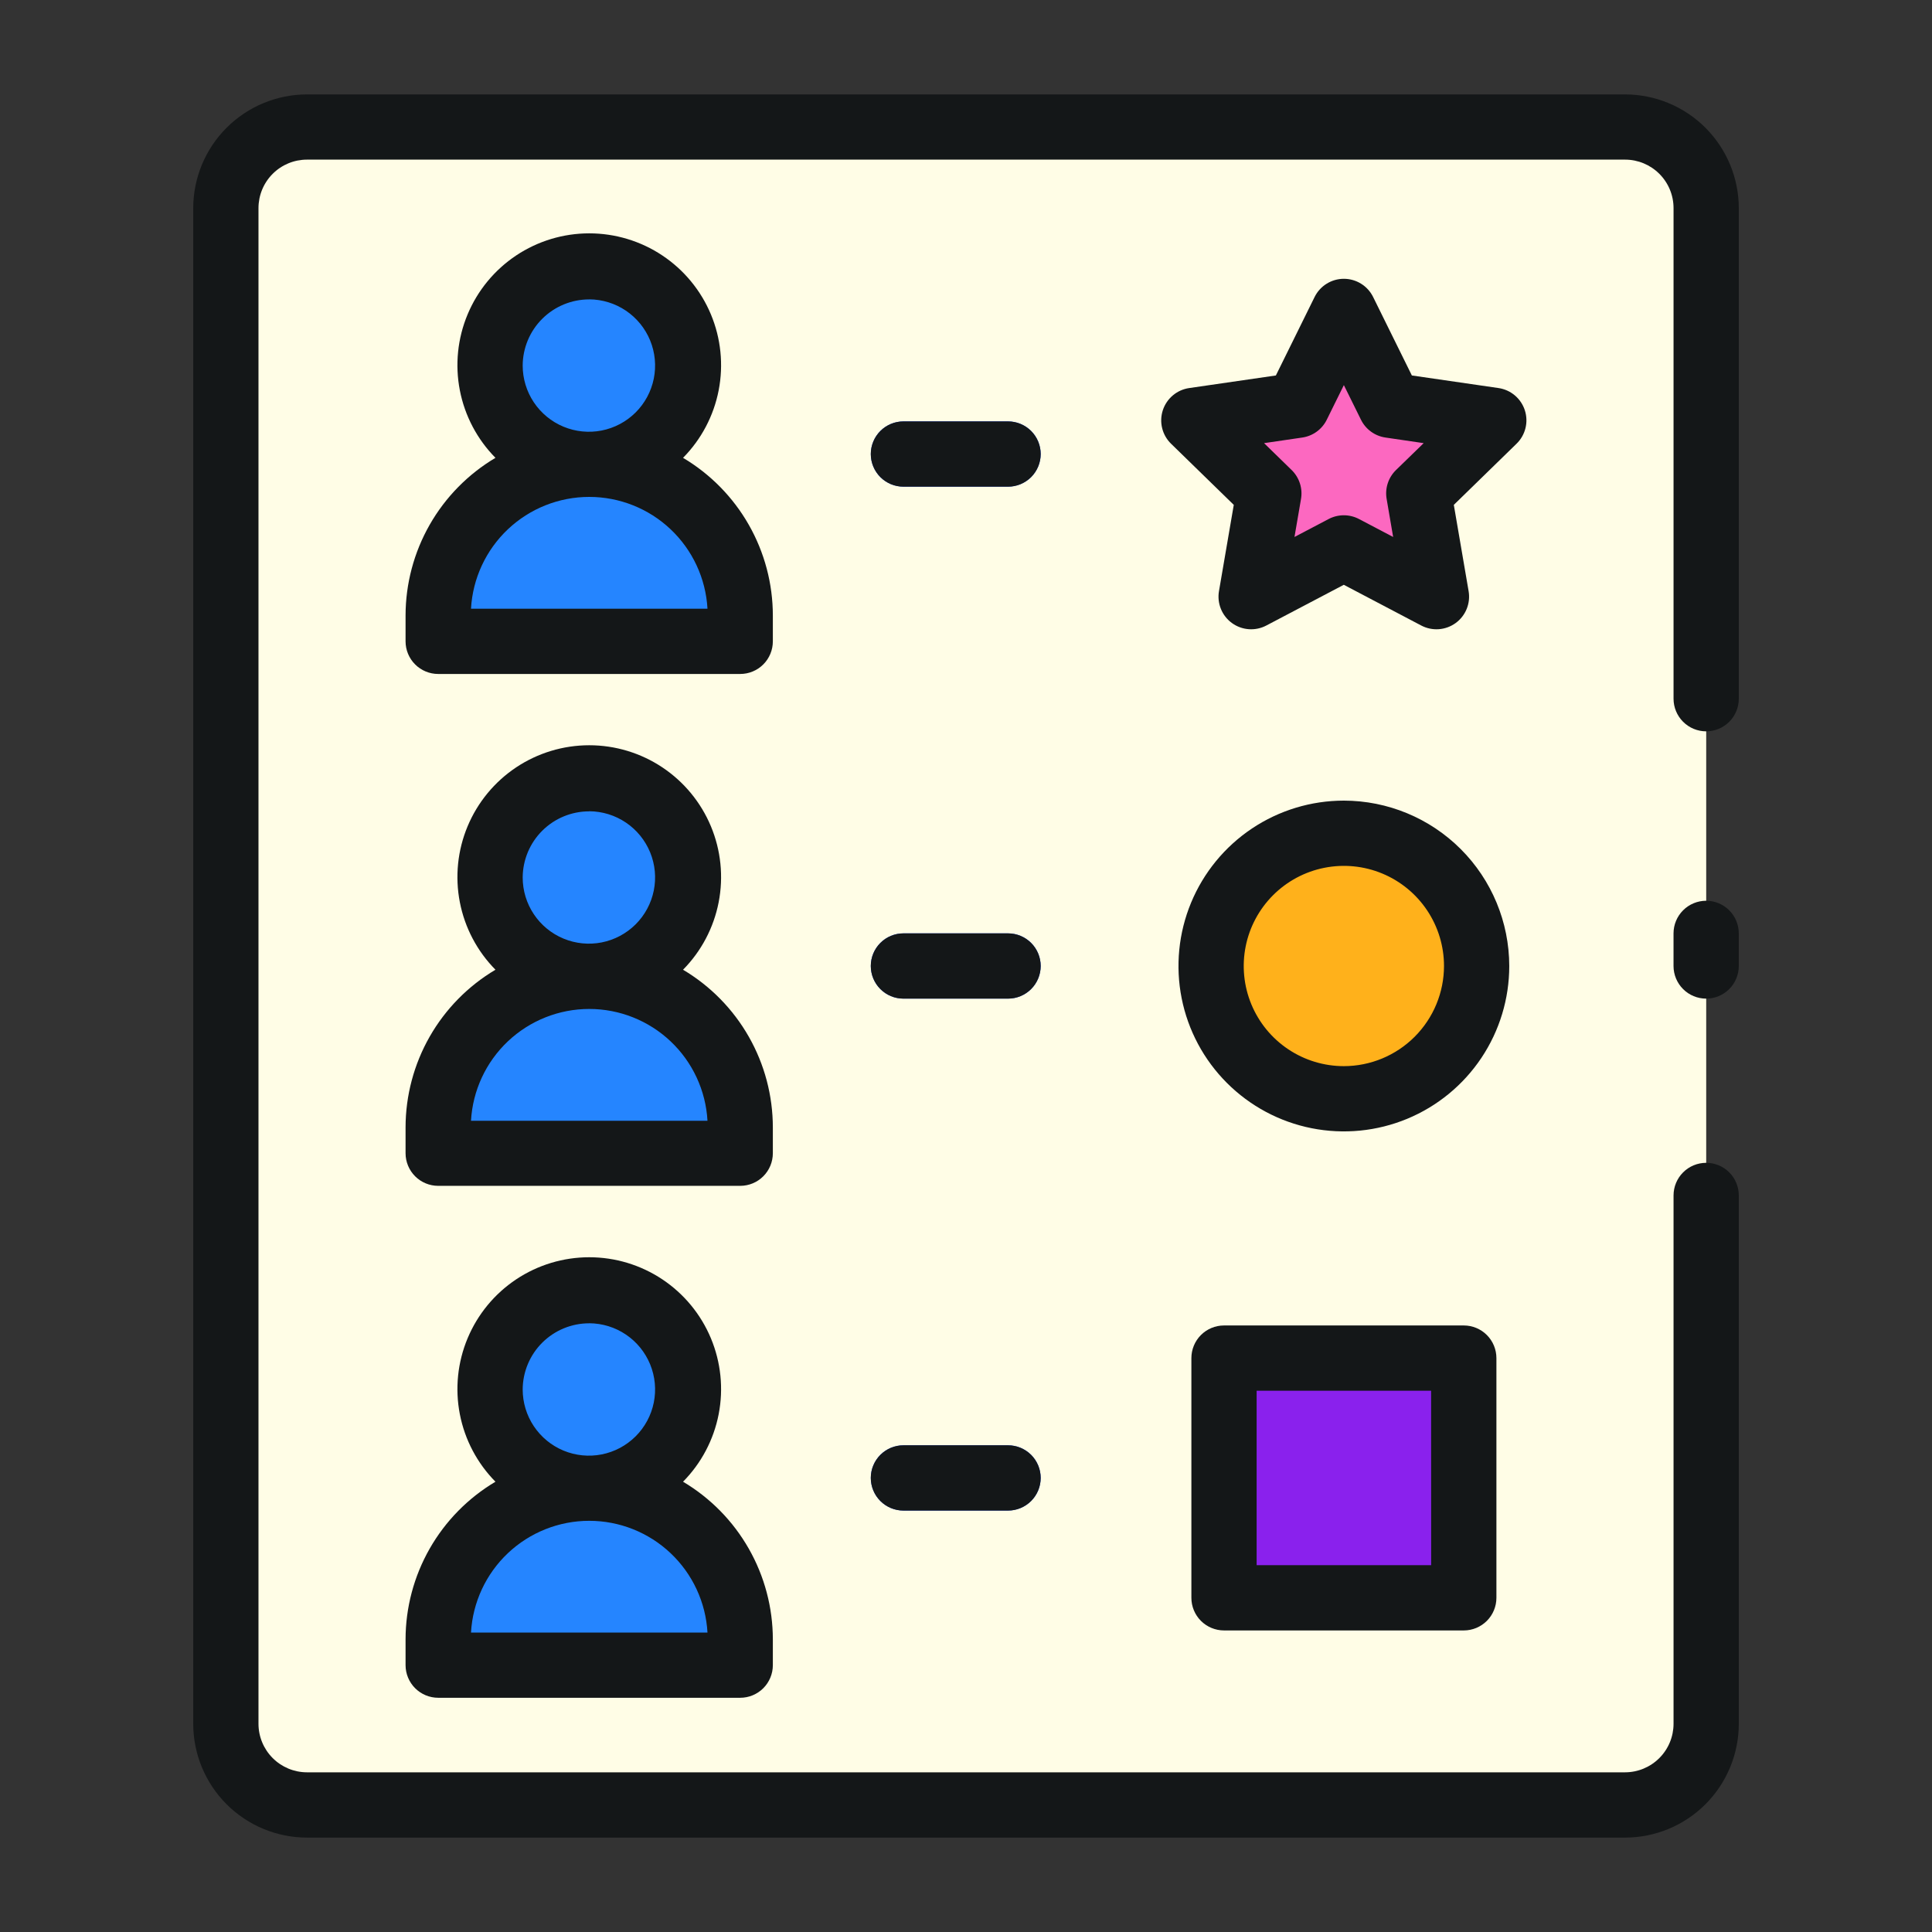 <svg width="220" height="220" viewBox="0 0 220 220" fill="none" xmlns="http://www.w3.org/2000/svg">
<rect x="0" y="0" width="220" height="220" fill="#333333" stroke="none"/>
<path d="M185.05 14.465H34.95C29.847 14.465 25.71 18.601 25.71 23.704V196.295C25.71 201.398 29.847 205.535 34.95 205.535H185.05C190.153 205.535 194.289 201.398 194.289 196.295V23.704C194.289 18.601 190.153 14.465 185.05 14.465Z" fill="#FFFDE6"/>
<path d="M67.098 52.891C62.538 52.891 58.164 54.702 54.939 57.927C51.714 61.152 49.902 65.526 49.902 70.087V73.031H84.312V70.087C84.312 67.827 83.866 65.59 83.001 63.502C82.136 61.415 80.868 59.518 79.269 57.921C77.67 56.324 75.773 55.058 73.684 54.195C71.596 53.332 69.358 52.888 67.098 52.891Z" fill="#2585FF"/>
<path d="M67.098 30.387C64.875 30.396 62.704 31.063 60.859 32.305C59.015 33.546 57.58 35.307 56.735 37.364C55.89 39.42 55.674 41.681 56.113 43.861C56.552 46.041 57.627 48.041 59.203 49.611C60.778 51.18 62.783 52.247 64.964 52.678C67.146 53.108 69.406 52.883 71.459 52.03C73.513 51.177 75.267 49.735 76.502 47.885C77.736 46.036 78.395 43.862 78.395 41.639C78.392 40.158 78.098 38.693 77.528 37.326C76.959 35.959 76.126 34.718 75.077 33.673C74.028 32.628 72.784 31.8 71.415 31.236C70.046 30.672 68.579 30.384 67.098 30.387Z" fill="#2585FF"/>
<path d="M158.304 46.156L153.029 35.465L147.753 46.156L135.955 47.87L144.492 56.192L142.477 67.94L153.029 62.393L163.58 67.94L161.565 56.192L170.102 47.87L158.304 46.156Z" fill="#FC68C0"/>
<path d="M67.098 111.179C62.538 111.179 58.164 112.99 54.939 116.215C51.714 119.44 49.902 123.814 49.902 128.375V131.317H84.311V128.381C84.312 126.121 83.868 123.883 83.003 121.795C82.138 119.707 80.87 117.809 79.271 116.212C77.672 114.614 75.774 113.347 73.686 112.483C71.597 111.62 69.359 111.176 67.098 111.179Z" fill="#2585FF"/>
<path d="M67.098 88.673C64.875 88.682 62.704 89.349 60.859 90.591C59.015 91.832 57.58 93.593 56.735 95.65C55.89 97.706 55.674 99.967 56.113 102.147C56.552 104.327 57.627 106.328 59.203 107.897C60.778 109.466 62.783 110.533 64.964 110.964C67.146 111.394 69.406 111.169 71.459 110.316C73.513 109.463 75.267 108.021 76.502 106.171C77.736 104.322 78.395 102.148 78.395 99.925C78.392 98.444 78.098 96.979 77.528 95.612C76.959 94.245 76.126 93.004 75.077 91.959C74.028 90.914 72.784 90.086 71.415 89.522C70.046 88.958 68.579 88.67 67.098 88.673Z" fill="#2585FF"/>
<path d="M114.789 164.577H102.875C101.89 164.577 100.945 164.969 100.248 165.665C99.551 166.362 99.16 167.307 99.16 168.292C99.16 169.278 99.551 170.223 100.248 170.919C100.945 171.616 101.89 172.008 102.875 172.008H114.789C115.775 172.008 116.72 171.616 117.416 170.919C118.113 170.223 118.505 169.278 118.505 168.292C118.505 167.307 118.113 166.362 117.416 165.665C116.72 164.969 115.775 164.577 114.789 164.577Z" fill="#0F3EEA"/>
<path d="M114.789 47.985H102.875C101.89 47.985 100.945 48.377 100.248 49.074C99.551 49.77 99.16 50.715 99.16 51.701C99.16 52.686 99.551 53.631 100.248 54.328C100.945 55.024 101.89 55.416 102.875 55.416H114.789C115.775 55.416 116.72 55.024 117.416 54.328C118.113 53.631 118.505 52.686 118.505 51.701C118.505 50.715 118.113 49.77 117.416 49.074C116.72 48.377 115.775 47.985 114.789 47.985Z" fill="#0F3EEA"/>
<path d="M114.789 106.283H102.875C101.89 106.283 100.945 106.675 100.248 107.371C99.551 108.068 99.16 109.013 99.16 109.998C99.16 110.984 99.551 111.929 100.248 112.626C100.945 113.322 101.89 113.714 102.875 113.714H114.789C115.775 113.714 116.72 113.322 117.416 112.626C118.113 111.929 118.505 110.984 118.505 109.998C118.505 109.013 118.113 108.068 117.416 107.371C116.72 106.675 115.775 106.283 114.789 106.283Z" fill="#0F3EEA"/>
<path d="M67.098 169.479C62.538 169.479 58.164 171.29 54.939 174.515C51.714 177.74 49.902 182.114 49.902 186.675V189.613H84.311V186.671C84.311 184.411 83.865 182.174 83 180.087C82.134 178 80.866 176.104 79.267 174.508C77.669 172.911 75.771 171.645 73.683 170.782C71.595 169.919 69.358 169.476 67.098 169.479Z" fill="#2585FF"/>
<path d="M67.098 146.97C64.875 146.979 62.704 147.646 60.859 148.888C59.015 150.129 57.58 151.89 56.735 153.947C55.89 156.003 55.673 158.264 56.113 160.444C56.552 162.624 57.627 164.624 59.202 166.194C60.778 167.763 62.783 168.83 64.964 169.26C67.145 169.691 69.406 169.466 71.459 168.613C73.513 167.76 75.267 166.318 76.501 164.468C77.736 162.619 78.395 160.445 78.395 158.222C78.389 155.232 77.195 152.366 75.077 150.256C72.958 148.146 70.088 146.964 67.098 146.97Z" fill="#2585FF"/>
<path d="M155.448 124.925C163.69 123.588 169.287 115.822 167.949 107.581C166.612 99.339 158.847 93.742 150.605 95.079C142.364 96.417 136.767 104.182 138.104 112.424C139.441 120.665 147.207 126.262 155.448 124.925Z" fill="#FFB11B"/>
<path d="M166.677 154.646H139.38V181.944H166.677V154.646Z" fill="#8A21ED"/>
<path d="M185.05 10.751H34.954C31.52 10.755 28.229 12.121 25.801 14.549C23.374 16.977 22.008 20.268 22.003 23.701V196.301C22.008 199.734 23.374 203.026 25.801 205.453C28.229 207.881 31.52 209.247 34.954 209.251H185.05C188.483 209.247 191.774 207.881 194.202 205.453C196.63 203.026 197.995 199.734 198 196.301V136.127C198 135.141 197.609 134.196 196.912 133.5C196.215 132.803 195.27 132.412 194.285 132.412C193.299 132.412 192.354 132.803 191.658 133.5C190.961 134.196 190.569 135.141 190.569 136.127V196.297C190.567 197.76 189.984 199.162 188.95 200.197C187.915 201.231 186.513 201.814 185.05 201.817H34.954C33.491 201.814 32.088 201.231 31.054 200.197C30.019 199.162 29.437 197.76 29.434 196.297V23.697C29.434 22.972 29.577 22.254 29.854 21.585C30.131 20.915 30.538 20.306 31.051 19.794C31.563 19.281 32.172 18.875 32.841 18.597C33.511 18.32 34.229 18.177 34.954 18.177H185.05C186.514 18.177 187.918 18.759 188.953 19.794C189.988 20.829 190.569 22.233 190.569 23.697V79.564C190.569 80.549 190.961 81.494 191.658 82.191C192.354 82.888 193.299 83.279 194.285 83.279C195.27 83.279 196.215 82.888 196.912 82.191C197.609 81.494 198 80.549 198 79.564V23.706C197.997 20.271 196.631 16.979 194.203 14.55C191.776 12.122 188.484 10.755 185.05 10.751Z" fill="#141718"/>
<path d="M194.283 102.57C193.297 102.571 192.353 102.962 191.656 103.659C190.96 104.356 190.568 105.3 190.567 106.286V110.001C190.567 110.986 190.959 111.931 191.656 112.628C192.352 113.325 193.297 113.716 194.283 113.716C195.268 113.716 196.213 113.325 196.91 112.628C197.606 111.931 197.998 110.986 197.998 110.001V106.286C197.997 105.3 197.606 104.356 196.909 103.659C196.212 102.962 195.268 102.571 194.283 102.57Z" fill="#141718"/>
<path d="M114.789 164.58H102.875C101.889 164.58 100.944 164.972 100.248 165.668C99.551 166.365 99.159 167.31 99.159 168.295C99.159 169.281 99.551 170.226 100.248 170.922C100.944 171.619 101.889 172.011 102.875 172.011H114.789C115.774 172.011 116.719 171.619 117.416 170.922C118.113 170.226 118.504 169.281 118.504 168.295C118.504 167.31 118.113 166.365 117.416 165.668C116.719 164.972 115.774 164.58 114.789 164.58Z" fill="#141718"/>
<path d="M77.779 52.134C79.86 50.027 81.271 47.352 81.836 44.445C82.4 41.538 82.092 38.529 80.951 35.797C79.809 33.065 77.885 30.731 75.42 29.089C72.956 27.448 70.06 26.572 67.099 26.572C64.138 26.572 61.243 27.448 58.778 29.089C56.314 30.731 54.389 33.065 53.248 35.797C52.106 38.529 51.798 41.538 52.363 44.445C52.927 47.352 54.339 50.027 56.419 52.134C53.304 53.983 50.722 56.61 48.927 59.757C47.133 62.905 46.187 66.465 46.182 70.088V73.03C46.182 74.016 46.574 74.961 47.27 75.657C47.967 76.354 48.912 76.746 49.898 76.746H84.29C84.778 76.746 85.261 76.65 85.712 76.463C86.163 76.277 86.573 76.003 86.918 75.658C87.263 75.313 87.537 74.903 87.723 74.452C87.91 74.001 88.006 73.518 88.005 73.03V70.088C88.003 66.466 87.059 62.906 85.266 59.759C83.473 56.611 80.893 53.984 77.779 52.134ZM67.098 34.088C68.588 34.096 70.041 34.545 71.276 35.378C72.51 36.212 73.47 37.392 74.034 38.77C74.599 40.149 74.742 41.663 74.447 43.123C74.151 44.583 73.43 45.922 72.374 46.972C71.317 48.023 69.974 48.736 68.513 49.024C67.051 49.311 65.537 49.159 64.162 48.587C62.787 48.015 61.612 47.049 60.786 45.809C59.959 44.57 59.519 43.114 59.519 41.625C59.529 39.622 60.333 37.705 61.753 36.294C63.174 34.883 65.096 34.092 67.098 34.094V34.088ZM53.634 69.313C53.827 65.873 55.33 62.637 57.834 60.27C60.338 57.903 63.653 56.584 67.098 56.584C70.544 56.584 73.859 57.903 76.362 60.27C78.866 62.637 80.369 65.873 80.562 69.313H53.634Z" fill="#141718"/>
<path d="M114.789 47.988H102.875C101.889 47.988 100.944 48.38 100.248 49.076C99.551 49.773 99.159 50.718 99.159 51.703C99.159 52.689 99.551 53.634 100.248 54.331C100.944 55.027 101.889 55.419 102.875 55.419H114.789C115.774 55.419 116.719 55.027 117.416 54.331C118.113 53.634 118.504 52.689 118.504 51.703C118.504 50.718 118.113 49.773 117.416 49.076C116.719 48.38 115.774 47.988 114.789 47.988Z" fill="#141718"/>
<path d="M170.637 44.188L160.771 42.755L156.359 33.817C156.053 33.196 155.578 32.672 154.989 32.307C154.401 31.941 153.721 31.747 153.028 31.747C152.335 31.747 151.656 31.941 151.068 32.307C150.479 32.672 150.004 33.196 149.697 33.817L145.286 42.755L135.422 44.188C134.735 44.285 134.088 44.574 133.556 45.021C133.024 45.468 132.628 46.054 132.412 46.715C132.197 47.375 132.17 48.083 132.337 48.758C132.503 49.432 132.855 50.047 133.353 50.531L140.492 57.49L138.807 67.314C138.689 67.997 138.766 68.699 139.027 69.341C139.288 69.984 139.723 70.54 140.284 70.947C140.845 71.355 141.509 71.597 142.2 71.647C142.892 71.697 143.583 71.553 144.197 71.23L153.02 66.592L161.843 71.23C162.457 71.553 163.148 71.697 163.84 71.647C164.531 71.597 165.195 71.355 165.756 70.947C166.317 70.54 166.752 69.984 167.013 69.341C167.274 68.699 167.351 67.997 167.233 67.314L165.548 57.49L172.687 50.531C173.186 50.048 173.538 49.435 173.706 48.762C173.874 48.088 173.85 47.382 173.636 46.721C173.423 46.061 173.028 45.474 172.498 45.026C171.968 44.578 171.323 44.288 170.637 44.188ZM158.96 53.529C158.53 53.95 158.208 54.469 158.023 55.042C157.838 55.615 157.796 56.224 157.899 56.817L158.64 61.146L154.752 59.102C154.219 58.822 153.626 58.675 153.023 58.675C152.421 58.675 151.827 58.822 151.294 59.102L147.405 61.146L148.148 56.817C148.25 56.224 148.207 55.615 148.022 55.042C147.837 54.47 147.516 53.95 147.086 53.529L143.94 50.461L148.288 49.824C148.884 49.738 149.45 49.507 149.937 49.153C150.424 48.799 150.818 48.331 151.084 47.79L153.028 43.852L154.973 47.79C155.239 48.331 155.633 48.799 156.121 49.154C156.608 49.508 157.175 49.738 157.771 49.824L162.117 50.461L158.96 53.529Z" fill="#141718"/>
<path d="M77.779 110.425C79.86 108.318 81.271 105.643 81.836 102.736C82.4 99.829 82.092 96.82 80.951 94.088C79.809 91.356 77.885 89.022 75.42 87.38C72.956 85.739 70.06 84.863 67.099 84.863C64.138 84.863 61.243 85.739 58.778 87.38C56.314 89.022 54.389 91.356 53.248 94.088C52.106 96.82 51.798 99.829 52.363 102.736C52.927 105.643 54.339 108.318 56.419 110.425C53.304 112.273 50.722 114.9 48.927 118.047C47.133 121.194 46.187 124.754 46.182 128.377V131.319C46.183 132.304 46.575 133.249 47.271 133.946C47.968 134.642 48.912 135.034 49.898 135.034H84.29C85.275 135.034 86.221 134.643 86.917 133.946C87.614 133.25 88.005 132.305 88.005 131.319V128.383C88.004 124.76 87.06 121.2 85.267 118.052C83.474 114.903 80.894 112.275 77.779 110.425ZM67.098 92.379C68.587 92.387 70.041 92.836 71.275 93.669C72.51 94.502 73.47 95.683 74.034 97.061C74.599 98.439 74.742 99.954 74.447 101.413C74.151 102.873 73.43 104.212 72.374 105.263C71.318 106.313 69.975 107.027 68.514 107.315C67.052 107.602 65.539 107.451 64.164 106.879C62.788 106.307 61.613 105.341 60.787 104.102C59.96 102.863 59.519 101.407 59.519 99.918C59.53 97.916 60.333 95.999 61.754 94.588C63.174 93.177 65.096 92.387 67.098 92.39V92.379ZM53.634 127.621C53.827 124.181 55.33 120.945 57.834 118.578C60.338 116.211 63.653 114.892 67.098 114.892C70.544 114.892 73.859 116.211 76.362 118.578C78.866 120.945 80.369 124.181 80.562 127.621H53.634Z" fill="#141718"/>
<path d="M114.789 106.285H102.875C101.889 106.285 100.944 106.677 100.248 107.373C99.551 108.07 99.159 109.015 99.159 110C99.159 110.986 99.551 111.931 100.248 112.627C100.944 113.324 101.889 113.716 102.875 113.716H114.789C115.774 113.716 116.719 113.324 117.416 112.627C118.113 111.931 118.504 110.986 118.504 110C118.504 109.015 118.113 108.07 117.416 107.373C116.719 106.677 115.774 106.285 114.789 106.285Z" fill="#141718"/>
<path d="M77.779 168.726C79.86 166.62 81.271 163.945 81.836 161.038C82.4 158.131 82.092 155.122 80.951 152.39C79.809 149.657 77.885 147.324 75.42 145.682C72.956 144.041 70.06 143.165 67.099 143.165C64.138 143.165 61.243 144.041 58.778 145.682C56.314 147.324 54.389 149.657 53.248 152.39C52.106 155.122 51.798 158.131 52.363 161.038C52.927 163.945 54.339 166.62 56.419 168.726C53.304 170.575 50.722 173.202 48.927 176.349C47.133 179.496 46.187 183.056 46.182 186.678V189.612C46.183 190.598 46.575 191.542 47.271 192.239C47.968 192.936 48.912 193.327 49.898 193.328H84.29C85.275 193.328 86.221 192.936 86.917 192.24C87.614 191.543 88.005 190.598 88.005 189.612V186.67C88.001 183.05 87.056 179.492 85.263 176.347C83.471 173.201 80.892 170.575 77.779 168.726ZM67.098 150.681C68.588 150.689 70.041 151.138 71.276 151.971C72.51 152.804 73.47 153.985 74.034 155.363C74.599 156.741 74.742 158.256 74.447 159.716C74.151 161.176 73.43 162.515 72.374 163.565C71.317 164.615 69.974 165.329 68.513 165.617C67.051 165.904 65.537 165.752 64.162 165.18C62.787 164.608 61.612 163.641 60.786 162.402C59.959 161.163 59.519 159.707 59.519 158.218C59.529 156.215 60.332 154.298 61.752 152.886C63.173 151.475 65.096 150.684 67.098 150.687V150.681ZM53.634 185.906C53.827 182.466 55.33 179.23 57.834 176.863C60.338 174.496 63.653 173.177 67.098 173.177C70.544 173.177 73.859 174.496 76.362 176.863C78.866 179.23 80.369 182.466 80.562 185.906H53.634Z" fill="#141718"/>
<path d="M153.029 91.168C149.304 91.168 145.663 92.272 142.565 94.342C139.468 96.411 137.054 99.353 135.629 102.794C134.204 106.235 133.831 110.022 134.557 113.675C135.284 117.329 137.078 120.684 139.712 123.318C142.345 125.952 145.701 127.746 149.354 128.472C153.008 129.199 156.794 128.826 160.236 127.401C163.677 125.975 166.618 123.561 168.688 120.464C170.757 117.367 171.862 113.726 171.862 110.001C171.856 105.008 169.87 100.221 166.339 96.69C162.809 93.16 158.022 91.174 153.029 91.168ZM153.029 121.404C150.773 121.404 148.569 120.735 146.694 119.482C144.818 118.229 143.357 116.448 142.494 114.365C141.631 112.281 141.405 109.988 141.845 107.777C142.285 105.565 143.371 103.533 144.966 101.938C146.56 100.344 148.592 99.257 150.804 98.818C153.016 98.378 155.309 98.603 157.392 99.466C159.476 100.329 161.257 101.791 162.51 103.666C163.762 105.541 164.431 107.746 164.431 110.001C164.427 113.024 163.225 115.922 161.087 118.06C158.95 120.197 156.052 121.4 153.029 121.404Z" fill="#141718"/>
<path d="M166.684 150.933H139.38C138.395 150.933 137.45 151.325 136.753 152.021C136.057 152.718 135.665 153.663 135.665 154.648V181.945C135.665 182.931 136.057 183.875 136.753 184.572C137.45 185.268 138.395 185.66 139.38 185.661H166.684C167.669 185.66 168.614 185.268 169.31 184.572C170.007 183.875 170.398 182.931 170.399 181.945V154.648C170.398 153.663 170.007 152.718 169.31 152.021C168.614 151.325 167.669 150.933 166.684 150.933ZM162.968 178.23H143.095V158.363H162.962L162.968 178.23Z" fill="#141718"/>
</svg>
